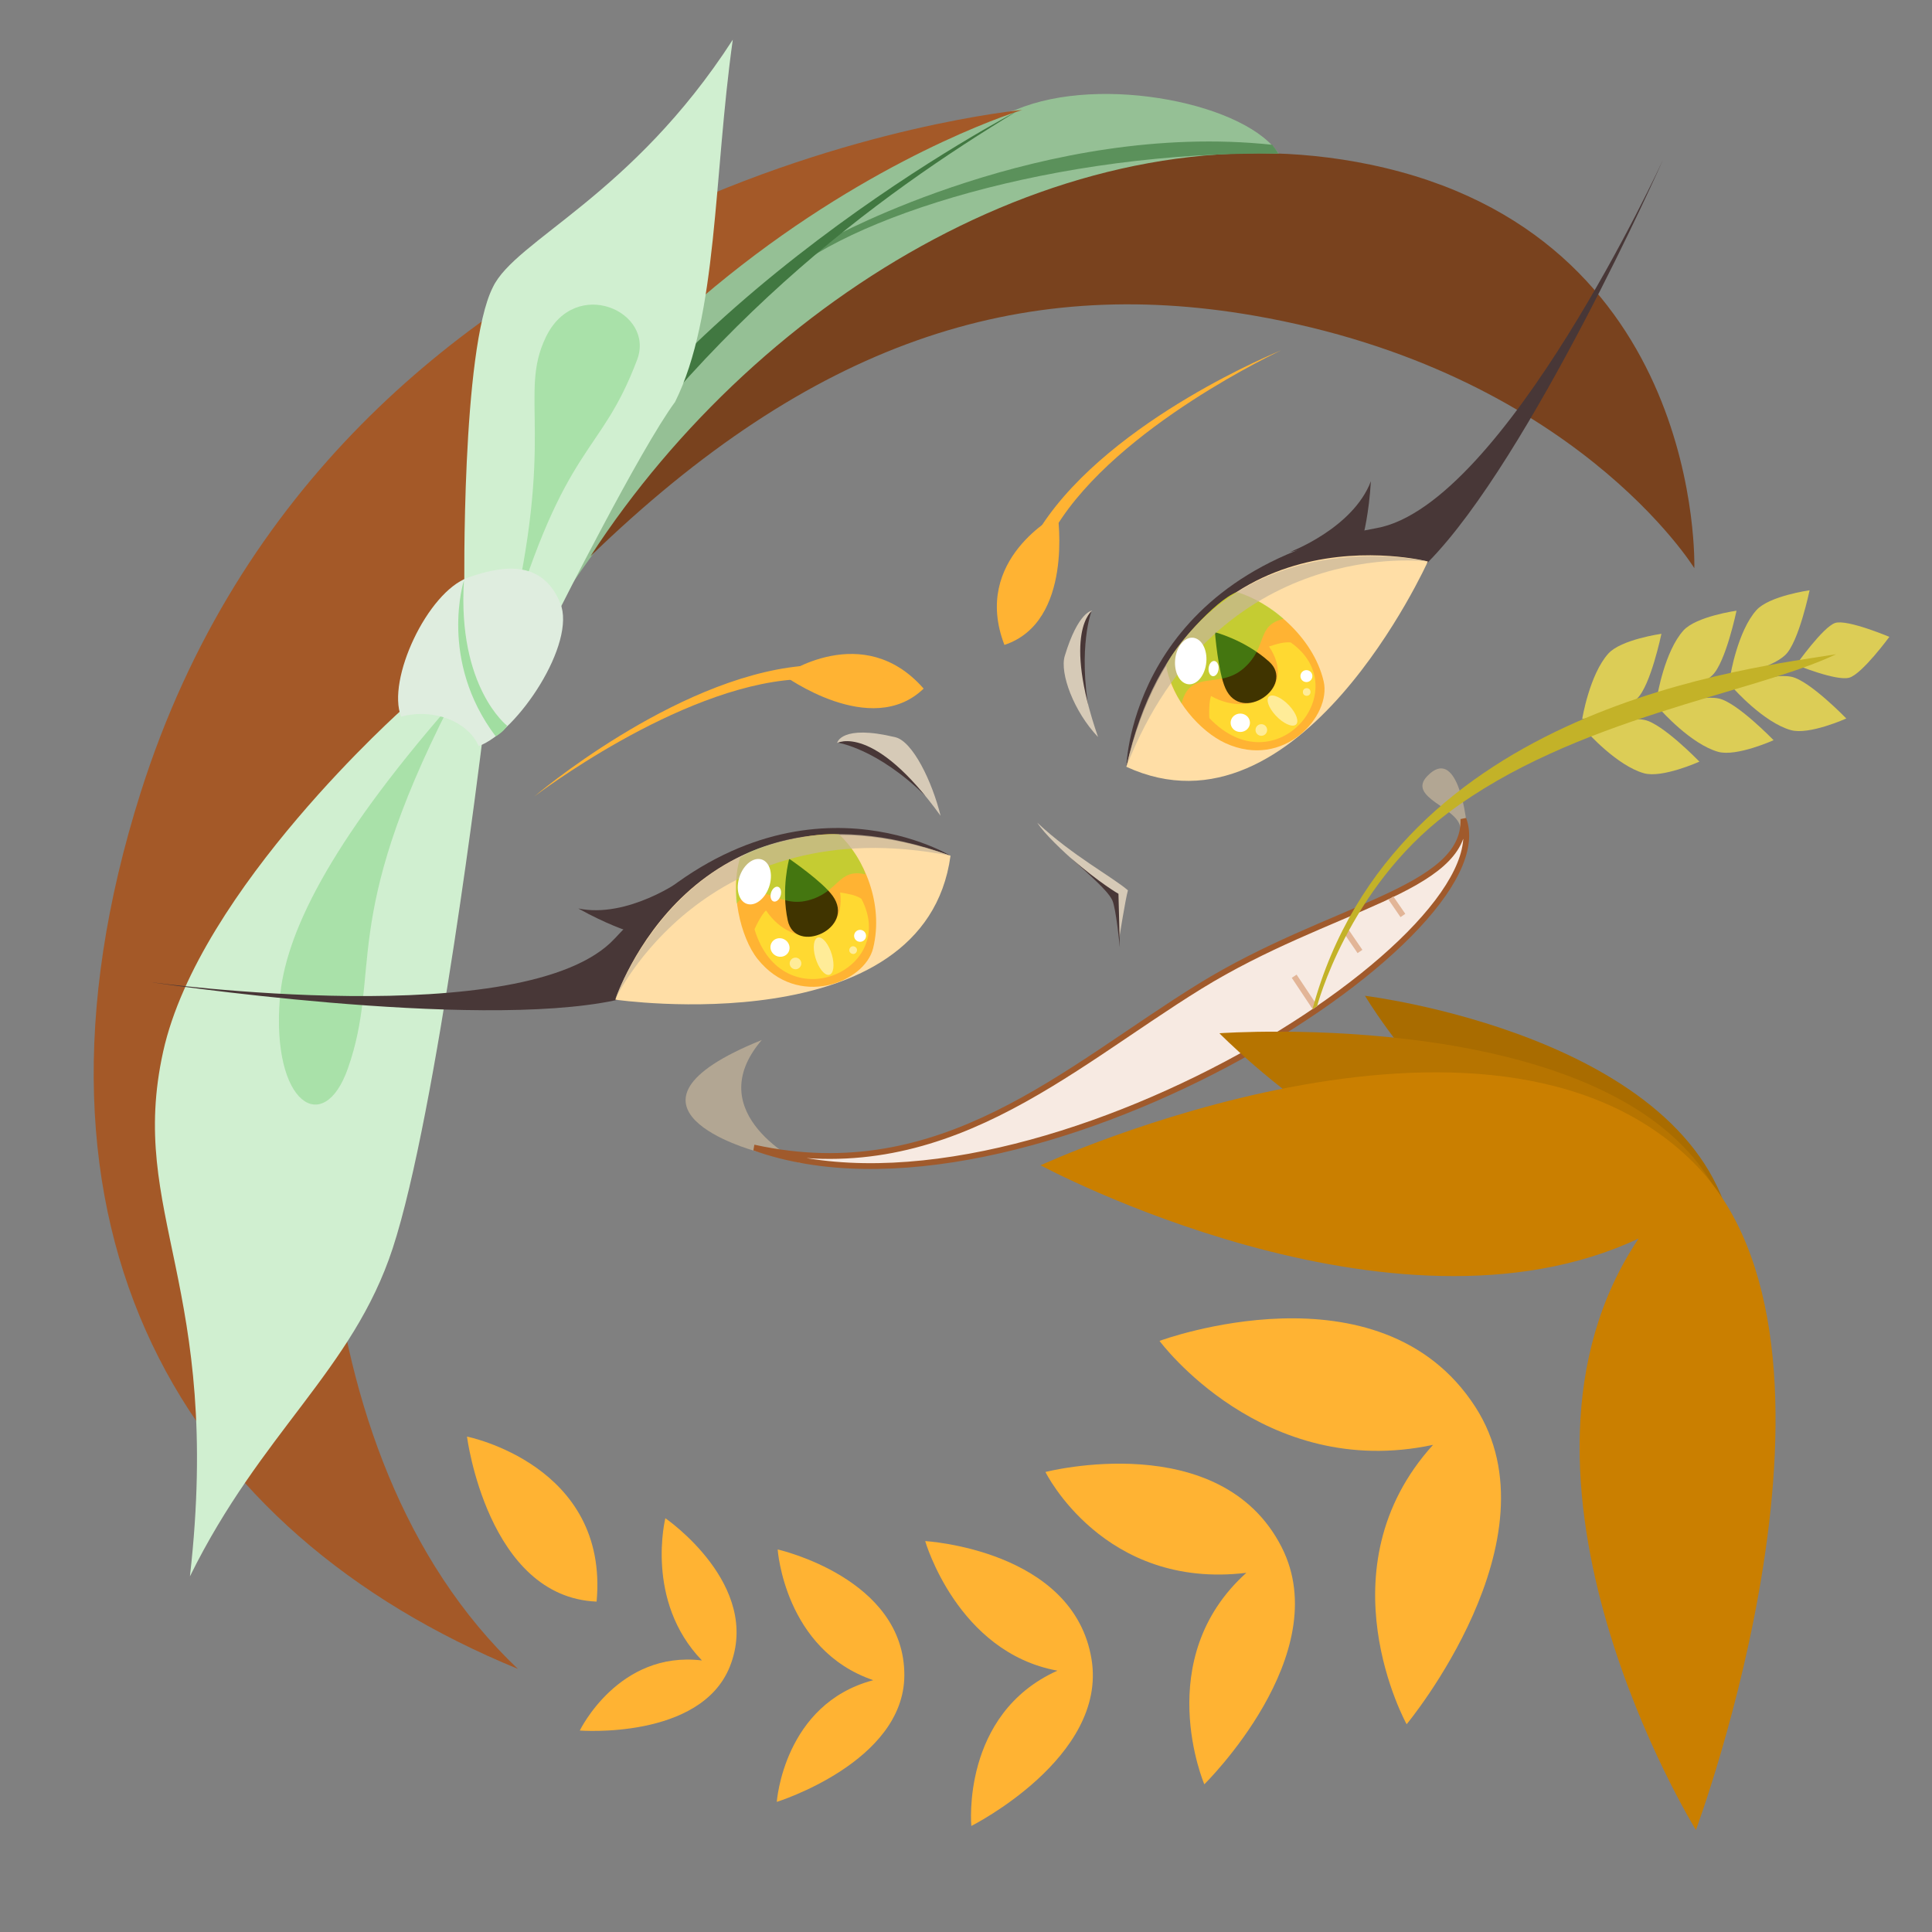 <?xml version="1.0" encoding="UTF-8" standalone="no"?>
<!-- Created with Inkscape (http://www.inkscape.org/) -->

<svg
   width="1000"
   height="1000"
   viewBox="0 0 264.583 264.583"
   version="1.1"
   id="svg1"
   inkscape:version="1.3.2 (091e20ef0f, 2023-11-25)"
   sodipodi:docname="Grain-tan.svg"
   inkscape:export-filename="Grain-tan.png"
   inkscape:export-xdpi="96"
   inkscape:export-ydpi="96"
   xml:space="preserve"
   xmlns:inkscape="http://www.inkscape.org/namespaces/inkscape"
   xmlns:sodipodi="http://sodipodi.sourceforge.net/DTD/sodipodi-0.dtd"
   xmlns:xlink="http://www.w3.org/1999/xlink"
   xmlns="http://www.w3.org/2000/svg"
   xmlns:svg="http://www.w3.org/2000/svg"><rect x="0" y="0" width="264.583" height="264.583" fill="#808080" stroke="none"/><sodipodi:namedview
     id="namedview1"
     pagecolor="#ffffff"
     bordercolor="#000000"
     borderopacity="0.325"
     inkscape:showpageshadow="2"
     inkscape:pageopacity="0.0"
     inkscape:pagecheckerboard="0"
     inkscape:deskcolor="#2b2b2b"
     inkscape:document-units="mm"
     inkscape:zoom="0.72248176"
     inkscape:cx="428.38452"
     inkscape:cy="465.7557"
     inkscape:window-width="1920"
     inkscape:window-height="1004"
     inkscape:window-x="0"
     inkscape:window-y="0"
     inkscape:window-maximized="1"
     inkscape:current-layer="layer10"
     inkscape:export-bgcolor="#ffffffff"
     showguides="false" /><defs
     id="defs1"><linearGradient
       id="swatch1"
       inkscape:swatch="solid"><stop
         style="stop-color:#ffb333;stop-opacity:1;"
         offset="0"
         id="stop1" /></linearGradient></defs><g
     inkscape:groupmode="layer"
     id="layer3"
     inkscape:label="bg"
     style="display:none;fill:#ffa714;fill-opacity:1"><rect
       style="fill:#000000;fill-opacity:1;stroke-width:0.267"
       id="rect1"
       width="316.958"
       height="316.958"
       x="-31.074"
       y="-23.824" /></g><g
     inkscape:groupmode="layer"
     id="layer8"
     inkscape:label="hair"><path
       style="fill:#95c095;fill-opacity:1;stroke:none;stroke-width:0.794;stroke-linecap:butt;stroke-linejoin:miter;stroke-dasharray:none;stroke-opacity:1"
       d="m 45.714,179.221 c 0,0 5.034,-142.112 129.533,-157.958 -4.188,-7.003 -24.385,-11.179 -36.086,-6.248 -60.812,18.318 -83.925,53.244 -92.104,82.548 -7.547,27.038 -1.343,81.658 -1.343,81.658 z"
       id="path25"
       sodipodi:nodetypes="cccsc" /></g><g
     inkscape:groupmode="layer"
     id="layer2"
     inkscape:label="motion parts"
     inkscape:highlight-color="#a05a2c"
     style="display:inline"><path
       style="display:inline;fill:#a45928;fill-opacity:1;stroke-width:0.36"
       d="M 70.917,228.547 C 25.284,209.815 0.21,168.735 19.258,108.554 46.086,23.794 139.986,15.058 139.986,15.058 c 0,0 -67.379,20.153 -90.321,98.245 -8.466,28.818 -10.022,85.596 21.253,115.243 z"
       id="path3"
       sodipodi:nodetypes="cscsc" /><path
       style="display:inline;fill:#79421e;fill-opacity:1;stroke-width:0.29"
       d="M 80.857,76.181 C 104.255,40.17 147.486,14.198 187.639,22.541 c 45.851,9.526 44.394,55.269 44.394,55.269 0,0 -16.562,-26.973 -60.249,-34.578 -32.288,-5.621 -60.729,3.706 -90.928,32.949 z"
       id="path5"
       sodipodi:nodetypes="cscsc" /></g><g
     inkscape:groupmode="layer"
     id="layer9"
     inkscape:label="knot"><path
       style="fill:#d0efd0;fill-opacity:1;stroke:none;stroke-width:0.794;stroke-linecap:butt;stroke-linejoin:miter;stroke-dasharray:none;stroke-opacity:1"
       d="m 55.416,96.848 c 0,0 -28.155,24.912 -33.075,47.181 -4.92,22.27 8.198,31.955 3.67,71.851 9.755,-19.797 22.305,-28.254 27.763,-44.909 6.082,-18.556 12.26,-69.462 12.26,-69.462 l -1.813,-8.028 z"
       id="path27"
       sodipodi:nodetypes="cscsccc" /><path
       id="path33"
       style="fill:#5b915b;fill-opacity:1;stroke:none;stroke-width:0.544;stroke-linecap:butt;stroke-linejoin:miter;stroke-dasharray:none;stroke-opacity:1"
       d="m 113.808,32.612 c 0,0 29.271,-16.107 60.415,-12.785 0.297,0.398 0.598,0.754 0.873,1.222 -30.144,-0.442 -59.613,8.662 -68.926,17.908 z"
       sodipodi:nodetypes="ccccc" /><path
       id="path32"
       style="fill:#417841;fill-opacity:1;stroke:none;stroke-width:0.794;stroke-linecap:butt;stroke-linejoin:miter;stroke-dasharray:none;stroke-opacity:1"
       d="m 139.266,15.233 c 0,0 -50.158,26.011 -67.661,63.049 0.429,0.185 1.244,0.812 2.016,0.843 21.055,-34.059 46.946,-52.548 65.645,-63.892 z"
       sodipodi:nodetypes="cccc" /><path
       style="fill:#d0efd0;fill-opacity:1;stroke:none;stroke-width:0.547;stroke-linecap:butt;stroke-linejoin:miter;stroke-dasharray:none;stroke-opacity:1"
       d="m 63.594,80.726 c 0,0 -0.422,-32.885 3.901,-41.39 C 70.573,32.861 86.518,26.882 100.354,5.434 97.715,24.175 98.297,43.326 92.448,55.046 87.66,61.534 76.407,83.908 76.407,83.908 L 70.299,83.271 Z"
       id="path28"
       sodipodi:nodetypes="ccccccc" /><path
       style="fill:#a9e1a9;fill-opacity:1;stroke:none;stroke-width:0.794;stroke-linecap:butt;stroke-linejoin:miter;stroke-dasharray:none;stroke-opacity:1"
       d="m 47.647,146.308 c 4.673,-13.308 -1.19,-20.022 13.871,-49.595 -16.516,18.952 -22.5,31.311 -23.197,40.069 -1.146,14.388 5.997,19.006 9.326,9.526 z"
       id="path29"
       sodipodi:nodetypes="scss" /><path
       style="fill:#a9e1a9;fill-opacity:1;stroke:none;stroke-width:0.794;stroke-linecap:butt;stroke-linejoin:miter;stroke-dasharray:none;stroke-opacity:1"
       d="m 87.254,49.263 c -5.075,13.459 -9.697,10.827 -17.627,37.591 6.628,-27.339 1.319,-32.714 5.104,-40.643 4.041,-8.465 15.01,-3.544 12.523,3.052 z"
       id="path30"
       sodipodi:nodetypes="scss" /><path
       style="fill:#dfeddf;fill-opacity:1;stroke:none;stroke-width:0.794;stroke-linecap:butt;stroke-linejoin:miter;stroke-dasharray:none;stroke-opacity:1"
       d="m 54.932,98.145 c 4.389,-1.197 9.147,0.63 10.62,4.028 5.319,-1.912 13.44,-14.1 11.17,-19.592 -2.27,-5.492 -7.075,-5.476 -12.634,-3.479 -5.56,1.997 -11.164,14.015 -9.155,19.043 z"
       id="path26"
       sodipodi:nodetypes="cczzc" /><path
       style="fill:#a1dea1;fill-opacity:1;stroke:none;stroke-width:0.794;stroke-linecap:butt;stroke-linejoin:miter;stroke-dasharray:none;stroke-opacity:1"
       d="m 63.538,79.469 c 0,0 -3.525,10.941 4.349,21.378 1.273,-0.774 1.556,-1.465 1.556,-1.465 0,0 -6.821,-5.264 -5.905,-19.913 z"
       id="path31"
       sodipodi:nodetypes="cccc" /></g><g
     inkscape:groupmode="layer"
     id="layer4"
     inkscape:label="mouth"
     inkscape:highlight-color="#a05a2c"><path
       style="fill:#c8b79b;fill-opacity:0.696;stroke:none;stroke-width:0.794;stroke-linecap:butt;stroke-linejoin:miter;stroke-dasharray:none;stroke-opacity:1"
       d="m 200.762,112.13 c 0,0 -1.189,-10.136 -5.305,-5.843 -2.804,2.925 4.207,4.288 4.527,7.041 0.476,-0.575 0.778,-1.198 0.778,-1.198 z"
       id="path18"
       sodipodi:nodetypes="cscc" /><path
       style="fill:#c8b79b;fill-opacity:0.696;stroke:none;stroke-width:0.794;stroke-linecap:butt;stroke-linejoin:miter;stroke-dasharray:none;stroke-opacity:1"
       d="m 103.306,157.599 c 0,0 -21.848,-5.952 1.02,-15.175 -8.672,10.126 5.476,16.89 5.476,16.89 z"
       id="path17"
       sodipodi:nodetypes="cccc" /><path
       style="display:inline;fill:#f7eae2;fill-opacity:1;stroke:#a05a2c;stroke-width:0.794;stroke-linecap:round;stroke-linejoin:miter;stroke-dasharray:none;stroke-opacity:1"
       d="m 103.307,157.169 c 25.759,5.636 42.706,-10.79 61.046,-22.11 17.683,-10.914 36.407,-13.125 36.057,-22.905 6.108,16.403 -60.388,58.171 -97.104,45.015 z"
       id="path1"
       sodipodi:nodetypes="cscc" /><path
       style="fill:#f7eae2;fill-opacity:1;stroke:#e2b597;stroke-width:0.794;stroke-linecap:butt;stroke-linejoin:miter;stroke-dasharray:none;stroke-opacity:1"
       d="m 177.237,133.693 2.856,4.293 z"
       id="path7"
       sodipodi:nodetypes="ccc" /><path
       style="fill:#f7eae2;fill-opacity:1;stroke:#e2b597;stroke-width:0.794;stroke-linecap:butt;stroke-linejoin:miter;stroke-dasharray:none;stroke-opacity:1"
       d="m 184.151,127.242 2.095,3.062 z"
       id="path8"
       sodipodi:nodetypes="ccc" /><path
       style="fill:#f7eae2;fill-opacity:1;stroke:#e2b597;stroke-width:0.794;stroke-linecap:butt;stroke-linejoin:miter;stroke-dasharray:none;stroke-opacity:1"
       d="m 190.481,122.985 1.644,2.387 z"
       id="path9"
       sodipodi:nodetypes="ccc" /><path
       style="display:inline;fill:#d6cab7;fill-opacity:1;stroke-width:0.239"
       d="m 142.035,112.651 c 2.149,3.252 9.4,8.798 10.327,10.049 0.39,0.527 0.92,5.746 0.92,5.746 0,0 0.842,-5.295 1.185,-6.518 -2.085,-1.806 -7.606,-4.75 -12.432,-9.277 z"
       id="path42"
       sodipodi:nodetypes="csccc" /><path
       style="display:inline;fill:#483737;fill-opacity:1;stroke:none;stroke-width:0.794;stroke-linecap:butt;stroke-linejoin:miter;stroke-dasharray:none;stroke-opacity:1"
       d="m 153.359,129.763 c 0,0 -0.51,-5.4 -1.042,-6.496 -0.667,-1.375 -3.188,-3.502 -5.753,-5.825 4.199,3.617 6.607,4.961 6.607,4.961 z"
       id="path41"
       sodipodi:nodetypes="csccc" /></g><path
     style="fill:#dccd56;fill-opacity:1;stroke-width:0.794"
     d="m 236.972,92.496 c 0,0 0.992,-6.079 3.578,-8.952 1.738,-1.931 7.27,-2.708 7.27,-2.708 0,0 -1.478,7.088 -3.308,8.84 -2.176,2.083 -7.541,2.82 -7.541,2.82 z"
     id="path1829"
     sodipodi:nodetypes="cscsc" /><use
     x="0"
     y="0"
     xlink:href="#path1829"
     id="use1830"
     transform="translate(-10.008,2.797)" /><use
     x="0"
     y="0"
     xlink:href="#use1830"
     id="use1831"
     transform="translate(-10.284,3.163)" /><use
     x="0"
     y="0"
     xlink:href="#use1830"
     id="use1832"
     transform="matrix(0.846,-0.534,-0.534,-0.846,76.202,302.049)" /><use
     x="0"
     y="0"
     xlink:href="#use1832"
     id="use1833"
     transform="translate(10.159,-2.936)" /><use
     x="0"
     y="0"
     xlink:href="#use1833"
     id="use1834"
     transform="translate(9.957,-2.973)" /><path
     style="fill:#dccd56;fill-opacity:1;stroke-width:0.794"
     d="m 245.982,91.049 c 0,0 5.515,2.266 7.274,1.757 1.759,-0.508 5.485,-5.588 5.485,-5.588 0,0 -5.755,-2.435 -7.413,-1.908 -1.658,0.527 -5.346,5.738 -5.346,5.738 z"
     id="path1834" /><g
     inkscape:groupmode="layer"
     id="layer11"
     inkscape:label="wheat" /><g
     inkscape:groupmode="layer"
     id="layer6"
     inkscape:label="brows"
     inkscape:highlight-color="#ffb333"><path
       style="display:inline;fill:#ffb333;fill-opacity:1;stroke-width:0.182"
       d="m 137.553,88.319 c 9.515,-3.135 7.297,-17.822 7.297,-17.822 0,0 -11.833,6.064 -7.297,17.822 z"
       id="path21"
       sodipodi:nodetypes="ccc" /><path
       style="display:inline;fill:#ffb333;fill-opacity:1;stroke:none;stroke-width:0.142;stroke-dasharray:none;stroke-opacity:1"
       d="m 138.151,86.243 c 0,0 1.437,-5.851 6.468,-14.072 8.464,-13.832 30.821,-24.187 30.821,-24.187 0,0 -23.142,9.302 -32.786,24 -3.092,4.712 -4.503,14.26 -4.503,14.26 z"
       id="path22"
       sodipodi:nodetypes="cscsc" /><path
       style="display:inline;fill:#ffb333;fill-opacity:1;stroke-width:0.182"
       d="m 126.489,94.303 c -7.2,6.965 -19.172,-1.828 -19.172,-1.828 0,0 10.872,-7.656 19.172,1.828 z"
       id="path46"
       sodipodi:nodetypes="ccc" /><path
       style="display:inline;fill:#ffb333;fill-opacity:1;stroke:none;stroke-width:0.142;stroke-dasharray:none;stroke-opacity:1"
       d="m 124.373,93.867 c 0,0 -5.848,-1.449 -15.466,-0.819 -16.182,1.06 -35.746,16.037 -35.746,16.037 0,0 18.997,-16.161 36.494,-17.864 5.609,-0.546 14.718,2.645 14.718,2.645 z"
       id="path47"
       sodipodi:nodetypes="cscsc" /></g><g
     inkscape:groupmode="layer"
     id="layer5"
     inkscape:label="eye2"
     inkscape:highlight-color="#d8c29e"
     style="display:inline"><path
       style="display:inline;fill:#483737;fill-opacity:1;stroke:none;stroke-width:0.502;stroke-dasharray:none;stroke-opacity:1"
       d="m 154.268,104.829 c 0,0 0.674,-26.472 34.241,-32.502 17.482,-3.14 39.232,-50.438 39.232,-50.438 0,0 -18.174,40.916 -32.182,55.107 -14.008,14.191 -41.291,27.832 -41.291,27.832 z"
       id="path6"
       sodipodi:nodetypes="cscsc" /><path
       style="display:inline;fill:#ffdea6;fill-opacity:1;stroke-width:0.502"
       d="m 154.254,105.012 c 23.705,10.925 41.288,-28.119 41.288,-28.119 0,0 -32.728,-8.46 -41.288,28.119 z"
       id="path4-5-2"
       sodipodi:nodetypes="ccc" /><path
       style="display:inline;fill:#ffb333;fill-opacity:1;stroke-width:0.379"
       d="m 181.272,93.306 c -1.442,-6.176 -7.47,-10.933 -11.883,-12.219 -2.995,1.155 -8.601,7.567 -9.682,10.047 0.741,4.68 4.696,9.082 8.126,10.645 8.007,3.649 14.539,-3.76 13.439,-8.472 z"
       id="path4-5-2-0"
       sodipodi:nodetypes="sccss" /><path
       style="fill:#ffd931;fill-opacity:1;stroke:none;stroke-width:0.794;stroke-linecap:butt;stroke-linejoin:miter;stroke-dasharray:none;stroke-opacity:1"
       d="m 165.614,98.339 c 9.062,9.514 20.301,-3.928 11.14,-10.361 -0.925,-0.078 -1.797,0.177 -2.968,0.559 3.806,5.592 -2.089,10.054 -7.941,6.781 -0.284,0.806 -0.274,2.35 -0.23,3.02 z"
       id="path10"
       sodipodi:nodetypes="ccccc" /><path
       style="fill:#403400;fill-opacity:1;stroke:none;stroke-width:0.794;stroke-linecap:butt;stroke-linejoin:miter;stroke-dasharray:none;stroke-opacity:1"
       d="m 166.384,86.58 c 0,0 4.103,1.05 7.416,4.028 3.655,3.285 -3.747,8.644 -5.984,3.65 -1.011,-2.257 -1.432,-7.678 -1.432,-7.678 z"
       id="path11"
       sodipodi:nodetypes="cssc" /><path
       style="display:inline;fill:#4fff33;fill-opacity:0.325;stroke-width:0.379"
       d="m 175.765,84.747 c -1.587,-1.54 -4.39,-3.081 -6.376,-3.66 -2.995,1.155 -8.601,7.567 -9.682,10.047 0.289,1.825 1.315,3.99 2.112,5.197 1.209,-4.79 5.134,-1.856 8.505,-4.809 3.371,-2.953 1.627,-5.83 5.442,-6.775 z"
       id="path12"
       sodipodi:nodetypes="cccczc" /><path
       style="display:inline;fill:#c8b79b;fill-opacity:0.696;stroke-width:0.502"
       d="m 154.254,105.012 c 12.506,-31.931 41.288,-28.119 41.288,-28.119 0,0 -18.458,-4.348 -31.166,8.178 -4.397,4.334 -8.105,10.688 -10.123,19.941 z"
       id="path16"
       sodipodi:nodetypes="ccsc" /><ellipse
       style="fill:#ffffff;fill-opacity:0.997;stroke:none;stroke-width:1.475;stroke-linecap:butt;stroke-linejoin:miter;stroke-dasharray:none;stroke-opacity:1"
       id="path13"
       cx="-25.796"
       cy="181.082"
       rx="3.173"
       ry="2.185"
       transform="matrix(0.221,-0.975,0.932,0.361,0,0)" /><ellipse
       style="fill:#ffffff;fill-opacity:0.997;stroke:none;stroke-width:0.478;stroke-linecap:butt;stroke-linejoin:miter;stroke-dasharray:none;stroke-opacity:1"
       id="ellipse13"
       cx="-24.303"
       cy="184.352"
       rx="1.037"
       ry="0.701"
       transform="matrix(0.216,-0.976,0.93,0.368,0,0)" /><circle
       style="fill:#ffffff;fill-opacity:0.997;stroke:none;stroke-width:1.337;stroke-linecap:butt;stroke-linejoin:miter;stroke-dasharray:none;stroke-opacity:1"
       id="path14"
       cx="178.909"
       cy="92.591"
       r="0.818" /><ellipse
       style="fill:#ffffff;fill-opacity:0.997;stroke:none;stroke-width:2.112;stroke-linecap:butt;stroke-linejoin:miter;stroke-dasharray:none;stroke-opacity:1"
       id="path14-0"
       cx="169.854"
       cy="98.982"
       rx="1.324"
       ry="1.26" /><circle
       style="fill:#ffffff;fill-opacity:0.499;stroke:none;stroke-width:0.857;stroke-linecap:butt;stroke-linejoin:miter;stroke-dasharray:none;stroke-opacity:1"
       id="path14-0-1"
       cx="178.948"
       cy="94.766"
       r="0.524" /><circle
       style="fill:#ffffff;fill-opacity:0.499;stroke:none;stroke-width:1.304;stroke-linecap:butt;stroke-linejoin:miter;stroke-dasharray:none;stroke-opacity:1"
       id="path14-0-2"
       cx="172.736"
       cy="99.969"
       r="0.797" /><ellipse
       style="fill:#ffffff;fill-opacity:0.499;stroke:none;stroke-width:2.856;stroke-linecap:butt;stroke-linejoin:miter;stroke-dasharray:none;stroke-opacity:1"
       id="path14-0-7"
       cx="62.432"
       cy="184.109"
       rx="1.147"
       ry="2.661"
       transform="matrix(0.802,-0.597,0.682,0.731,0,0)" /><path
       style="fill:#483737;fill-opacity:1;stroke:none;stroke-width:0.794;stroke-linecap:butt;stroke-linejoin:miter;stroke-dasharray:none;stroke-opacity:1"
       d="m 176.606,75.614 c 0,0 8.675,-3.237 11.135,-9.711 -0.259,4.435 -1.036,7.38 -1.036,7.38 z"
       id="path15"
       sodipodi:nodetypes="cccc" /><path
       style="display:inline;fill:#483737;fill-opacity:1;stroke:none;stroke-width:0.794;stroke-linecap:butt;stroke-linejoin:miter;stroke-dasharray:none;stroke-opacity:1"
       d="m 149.492,83.659 c 0,0 -1.91,4.889 -0.298,14.067 -3.27,-3.007 -3.248,-3.687 -2.457,-8.48 0.791,-4.793 2.756,-5.586 2.756,-5.586 z"
       id="path20"
       sodipodi:nodetypes="cczc" /><path
       style="display:inline;fill:#d6cab7;fill-opacity:1;stroke-width:0.239"
       d="m 150.374,100.933 c -4.978,-14.389 -0.801,-17.316 -0.801,-17.316 0,0 -1.907,0.089 -3.758,6.22 -0.706,2.338 1.223,7.597 4.559,11.097 z"
       id="path19"
       sodipodi:nodetypes="ccscc" /></g><g
     inkscape:groupmode="layer"
     id="layer10"
     inkscape:label="eye1"><path
       style="display:inline;fill:#483737;fill-opacity:1;stroke:none;stroke-width:0.502;stroke-dasharray:none;stroke-opacity:1"
       d="m 130.009,117.105 c 0,0 -22.687,-13.657 -45.81,11.411 -12.043,13.056 -63.618,5.981 -63.618,5.981 0,0 44.272,6.661 63.768,2.473 19.495,-4.187 45.661,-19.865 45.661,-19.865 z"
       id="path34"
       sodipodi:nodetypes="cscsc" /><path
       style="display:inline;fill:#ffdea6;fill-opacity:1;stroke-width:0.502"
       d="m 130.171,117.192 c -3.525,25.863 -45.902,19.709 -45.902,19.709 0,0 10.453,-32.148 45.902,-19.709 z"
       id="path35"
       sodipodi:nodetypes="ccc" /><path
       style="display:inline;fill:#ffb333;fill-opacity:1;stroke-width:0.379"
       d="m 119.569,129.868 c 1.512,-6.159 -1.296,-12.444 -4.648,-15.59 -3.193,-0.326 -10.203,1.157 -13.548,3.176 -1.459,4.508 0.028,10.934 2.377,13.88 5.485,6.88 14.665,3.233 15.819,-1.467 z"
       id="path36"
       sodipodi:nodetypes="sccss" /><path
       style="fill:#ffd931;fill-opacity:1;stroke:none;stroke-width:0.794;stroke-linecap:butt;stroke-linejoin:miter;stroke-dasharray:none;stroke-opacity:1"
       d="m 103.331,127.263 c 3.77,12.586 19.879,5.693 14.624,-4.192 -0.789,-0.488 -1.683,-0.656 -2.899,-0.845 0.86,6.709 -6.416,8.017 -10.152,2.449 -0.619,0.59 -1.309,1.971 -1.573,2.589 z"
       id="path37"
       sodipodi:nodetypes="ccccc" /><path
       style="fill:#403400;fill-opacity:1;stroke:none;stroke-width:0.794;stroke-linecap:butt;stroke-linejoin:miter;stroke-dasharray:none;stroke-opacity:1"
       d="m 108.08,117.609 c 0,0 -1.133,4.081 -0.201,8.437 1.028,4.806 9.361,1.057 6.145,-3.371 -1.454,-2.001 -5.945,-5.066 -5.945,-5.066 z"
       id="path38"
       sodipodi:nodetypes="cssc" /><path
       style="display:inline;fill:#4fff33;fill-opacity:0.325;stroke-width:0.379"
       d="m 118.537,119.743 c -0.717,-2.092 -2.129,-4.048 -3.638,-5.464 -3.193,-0.326 -11.462,1.455 -13.548,3.176 -0.569,1.758 -0.658,4.863 -0.494,6.299 3.248,-3.723 5.418,0.671 9.76,-0.435 4.343,-1.106 4.091,-4.461 7.92,-3.575 z"
       id="path39"
       sodipodi:nodetypes="cccczc" /><path
       style="display:inline;fill:#c8b79b;fill-opacity:0.696;stroke-width:0.502"
       d="m 130.171,117.192 c -33.649,-6.613 -45.902,19.618 -45.902,19.618 0,0 6.115,-17.811 23.507,-21.797 6.018,-1.379 13.507,-1.092 22.395,2.179 z"
       id="path40"
       sodipodi:nodetypes="ccsc" /><ellipse
       style="fill:#ffffff;fill-opacity:0.997;stroke:none;stroke-width:1.475;stroke-linecap:butt;stroke-linejoin:miter;stroke-dasharray:none;stroke-opacity:1"
       id="ellipse40"
       cx="116.087"
       cy="126.893"
       rx="3.173"
       ry="2.185"
       transform="matrix(-0.201,0.98,0.998,0.055,0,0)" /><ellipse
       style="fill:#ffffff;fill-opacity:0.997;stroke:none;stroke-width:0.478;stroke-linecap:butt;stroke-linejoin:miter;stroke-dasharray:none;stroke-opacity:1"
       id="ellipse41"
       cx="122.245"
       cy="127.519"
       rx="1.037"
       ry="0.701"
       transform="matrix(-0.174,0.985,1,0.016,0,0)" /><circle
       style="fill:#ffffff;fill-opacity:0.997;stroke:none;stroke-width:1.337;stroke-linecap:butt;stroke-linejoin:miter;stroke-dasharray:none;stroke-opacity:1"
       id="circle41"
       cx="163.06"
       cy="60.911"
       r="0.818"
       transform="rotate(26.932)" /><ellipse
       style="fill:#ffffff;fill-opacity:0.997;stroke:none;stroke-width:2.112;stroke-linecap:butt;stroke-linejoin:miter;stroke-dasharray:none;stroke-opacity:1"
       id="ellipse42"
       cx="154.006"
       cy="67.302"
       rx="1.324"
       ry="1.26"
       transform="rotate(26.932)" /><circle
       style="fill:#ffffff;fill-opacity:0.499;stroke:none;stroke-width:0.857;stroke-linecap:butt;stroke-linejoin:miter;stroke-dasharray:none;stroke-opacity:1"
       id="circle42"
       cx="163.1"
       cy="63.086"
       r="0.524"
       transform="rotate(26.932)" /><circle
       style="fill:#ffffff;fill-opacity:0.499;stroke:none;stroke-width:1.304;stroke-linecap:butt;stroke-linejoin:miter;stroke-dasharray:none;stroke-opacity:1"
       id="circle43"
       cx="156.888"
       cy="68.289"
       r="0.797"
       transform="rotate(26.932)" /><ellipse
       style="fill:#ffffff;fill-opacity:0.499;stroke:none;stroke-width:2.856;stroke-linecap:butt;stroke-linejoin:miter;stroke-dasharray:none;stroke-opacity:1"
       id="ellipse43"
       cx="72.533"
       cy="149.016"
       rx="1.147"
       ry="2.661"
       transform="matrix(0.986,-0.169,0.277,0.961,0,0)" /><path
       style="fill:#483737;fill-opacity:1;stroke:none;stroke-width:0.794;stroke-linecap:butt;stroke-linejoin:miter;stroke-dasharray:none;stroke-opacity:1"
       d="m 93.367,120.518 c 0,0 -7.392,5.302 -14.173,3.897 3.879,2.165 6.781,3.092 6.781,3.092 z"
       id="path43"
       sodipodi:nodetypes="cccc" /><path
       style="display:inline;fill:#483737;fill-opacity:1;stroke:none;stroke-width:0.794;stroke-linecap:butt;stroke-linejoin:miter;stroke-dasharray:none;stroke-opacity:1"
       d="m 114.721,101.701 c 0,0 5.378,0.779 12.024,7.308 -0.779,-4.373 -1.9,-5.497 -4.599,-7.201 -2.698,-1.704 -7.425,-0.107 -7.425,-0.107 z"
       id="path44"
       sodipodi:nodetypes="cczc" /><path
       style="display:inline;fill:#d6cab7;fill-opacity:1;stroke-width:0.239"
       d="m 128.815,111.727 c -9.171,-12.724 -14.173,-9.981 -14.173,-9.981 0,0 0.507,-2.59 7.982,-0.782 2.374,0.574 5.033,6.068 6.191,10.763 z"
       id="path45"
       sodipodi:nodetypes="ccscc" /></g><g
     inkscape:groupmode="layer"
     id="layer7"
     inkscape:label="hand"><path
       style="display:inline;fill:#a96c00;fill-opacity:1;stroke-width:0.246"
       d="m 237.123,168.342 c -5.449,-26.53 -50.19,-31.97 -50.19,-31.97 0,0 16.736,28.254 41.957,31.897 z"
       id="path23"
       sodipodi:nodetypes="cccc" /><path
       style="display:inline;fill:#b67400;fill-opacity:1;stroke-width:0.264"
       d="M 235.103,163.278 C 221.643,137.542 166.994,141.501 166.994,141.501 c 0,0 27.94,28.617 55.015,24.916 z"
       id="path24"
       sodipodi:nodetypes="cccc" /><path
       style="display:inline;fill:#ca7f00;fill-opacity:1;stroke-width:0.36"
       d="m 231.941,159.233 c -28.06,-28.06 -89.434,0.353 -89.434,0.353 0,0 48.115,25.904 81.907,10.022 -22,32.723 7.837,81.002 7.837,81.002 0,0 24.747,-66.319 -0.31,-91.377 z"
       id="path2"
       sodipodi:nodetypes="scccss" /></g><g
     inkscape:label="grain parts"
     inkscape:groupmode="layer"
     id="layer1"
     style="display:inline;fill:#ffa714;fill-opacity:1"
     inkscape:highlight-color="#ffb207"><path
       style="fill:#ffb333;fill-opacity:1;stroke-width:0.219"
       d="m 202.046,192.678 c -13.053,-20.245 -43.252,-9.046 -43.252,-9.046 0,0 14.17,19.212 37.457,14.237 -15.403,16.994 -3.617,38.261 -3.617,38.261 0,0 21.068,-25.374 9.412,-43.452 z"
       id="use3"
       sodipodi:nodetypes="scccss" /><path
       style="fill:#ffb333;fill-opacity:1;stroke-width:0.168"
       d="m 175.52,211.881 c -8.393,-16.493 -32.349,-10.295 -32.349,-10.295 0,0 7.956,16.169 27.513,13.809 -13.101,11.784 -5.756,28.959 -5.756,28.959 0,0 18.086,-17.745 10.591,-32.473 z"
       id="use4"
       sodipodi:nodetypes="scccss" /><path
       style="fill:#ffb333;fill-opacity:1;stroke-width:0.138"
       d="m 149.488,227.253 c -2.438,-15.045 -22.786,-16.204 -22.786,-16.204 0,0 4.392,15.244 18.11,17.745 -13.237,5.951 -11.791,21.268 -11.791,21.268 0,0 18.645,-9.374 16.467,-22.809 z"
       id="use5"
       sodipodi:nodetypes="scccss" /><path
       style="display:inline;fill:#ffb333;fill-opacity:1;stroke-width:0.121"
       d="m 123.848,229.434 c 0.046,-13.331 -17.347,-17.239 -17.347,-17.239 0,0 0.929,13.745 13.092,17.901 -12.273,3.243 -13.214,16.667 -13.214,16.667 0,0 17.428,-5.424 17.469,-17.329 z"
       id="use3-5"
       sodipodi:nodetypes="scccss" /><path
       style="display:inline;fill:#ffb333;fill-opacity:1;stroke-width:0.11"
       d="m 99.937,228.267 c 4.518,-11.213 -8.818,-20.348 -8.818,-20.348 0,0 -2.844,11.346 5.012,19.476 -11.426,-1.392 -16.73,9.598 -16.73,9.598 0,0 16.501,1.287 20.536,-8.726 z"
       id="use3-5-1"
       sodipodi:nodetypes="scccss" /><path
       style="fill:#ffb333;fill-opacity:1;stroke-width:0.271"
       d="m 81.704,219.337 c -14.935,-0.613 -17.751,-22.599 -17.751,-22.599 0,0 19.46,3.871 17.751,22.599 z"
       id="path4"
       sodipodi:nodetypes="ccc" /></g><g
     inkscape:label="Layer 1"
     inkscape:groupmode="layer"
     id="g3"
     style="display:none"
     inkscape:highlight-color="#ee3b3b"><g
       id="g7"
       transform="matrix(1.357,0,0,1.357,-29.178,-60.833)"><rect
         style="display:inline;fill:#ff0000;stroke-width:0.537"
         id="rect5"
         width="0.629"
         height="127.722"
         x="-192.657"
         y="101.48"
         transform="scale(-1,1)" /><rect
         style="display:inline;fill:#ff0000;stroke-width:0.326"
         id="rect5-2"
         width="0.451"
         height="65.554"
         x="162.245"
         y="-192.585"
         transform="rotate(90)" /><rect
         style="display:inline;fill:#ff0000;stroke-width:0.554"
         id="rect6"
         width="0.451"
         height="189.075"
         x="229.055"
         y="-214.43"
         transform="rotate(90)" /></g></g><path
     style="fill:#c3b228;fill-opacity:1;stroke-width:0.794"
     d="m 179.74,138.209 c 11.264,-41.691 60.827,-46.799 71.703,-48.612 -11.216,5.374 -35.879,8.682 -53.256,21.822 -13.61,10.292 -17.813,26.373 -17.813,26.373 z"
     id="path1835"
     sodipodi:nodetypes="ccscc" /></svg>
